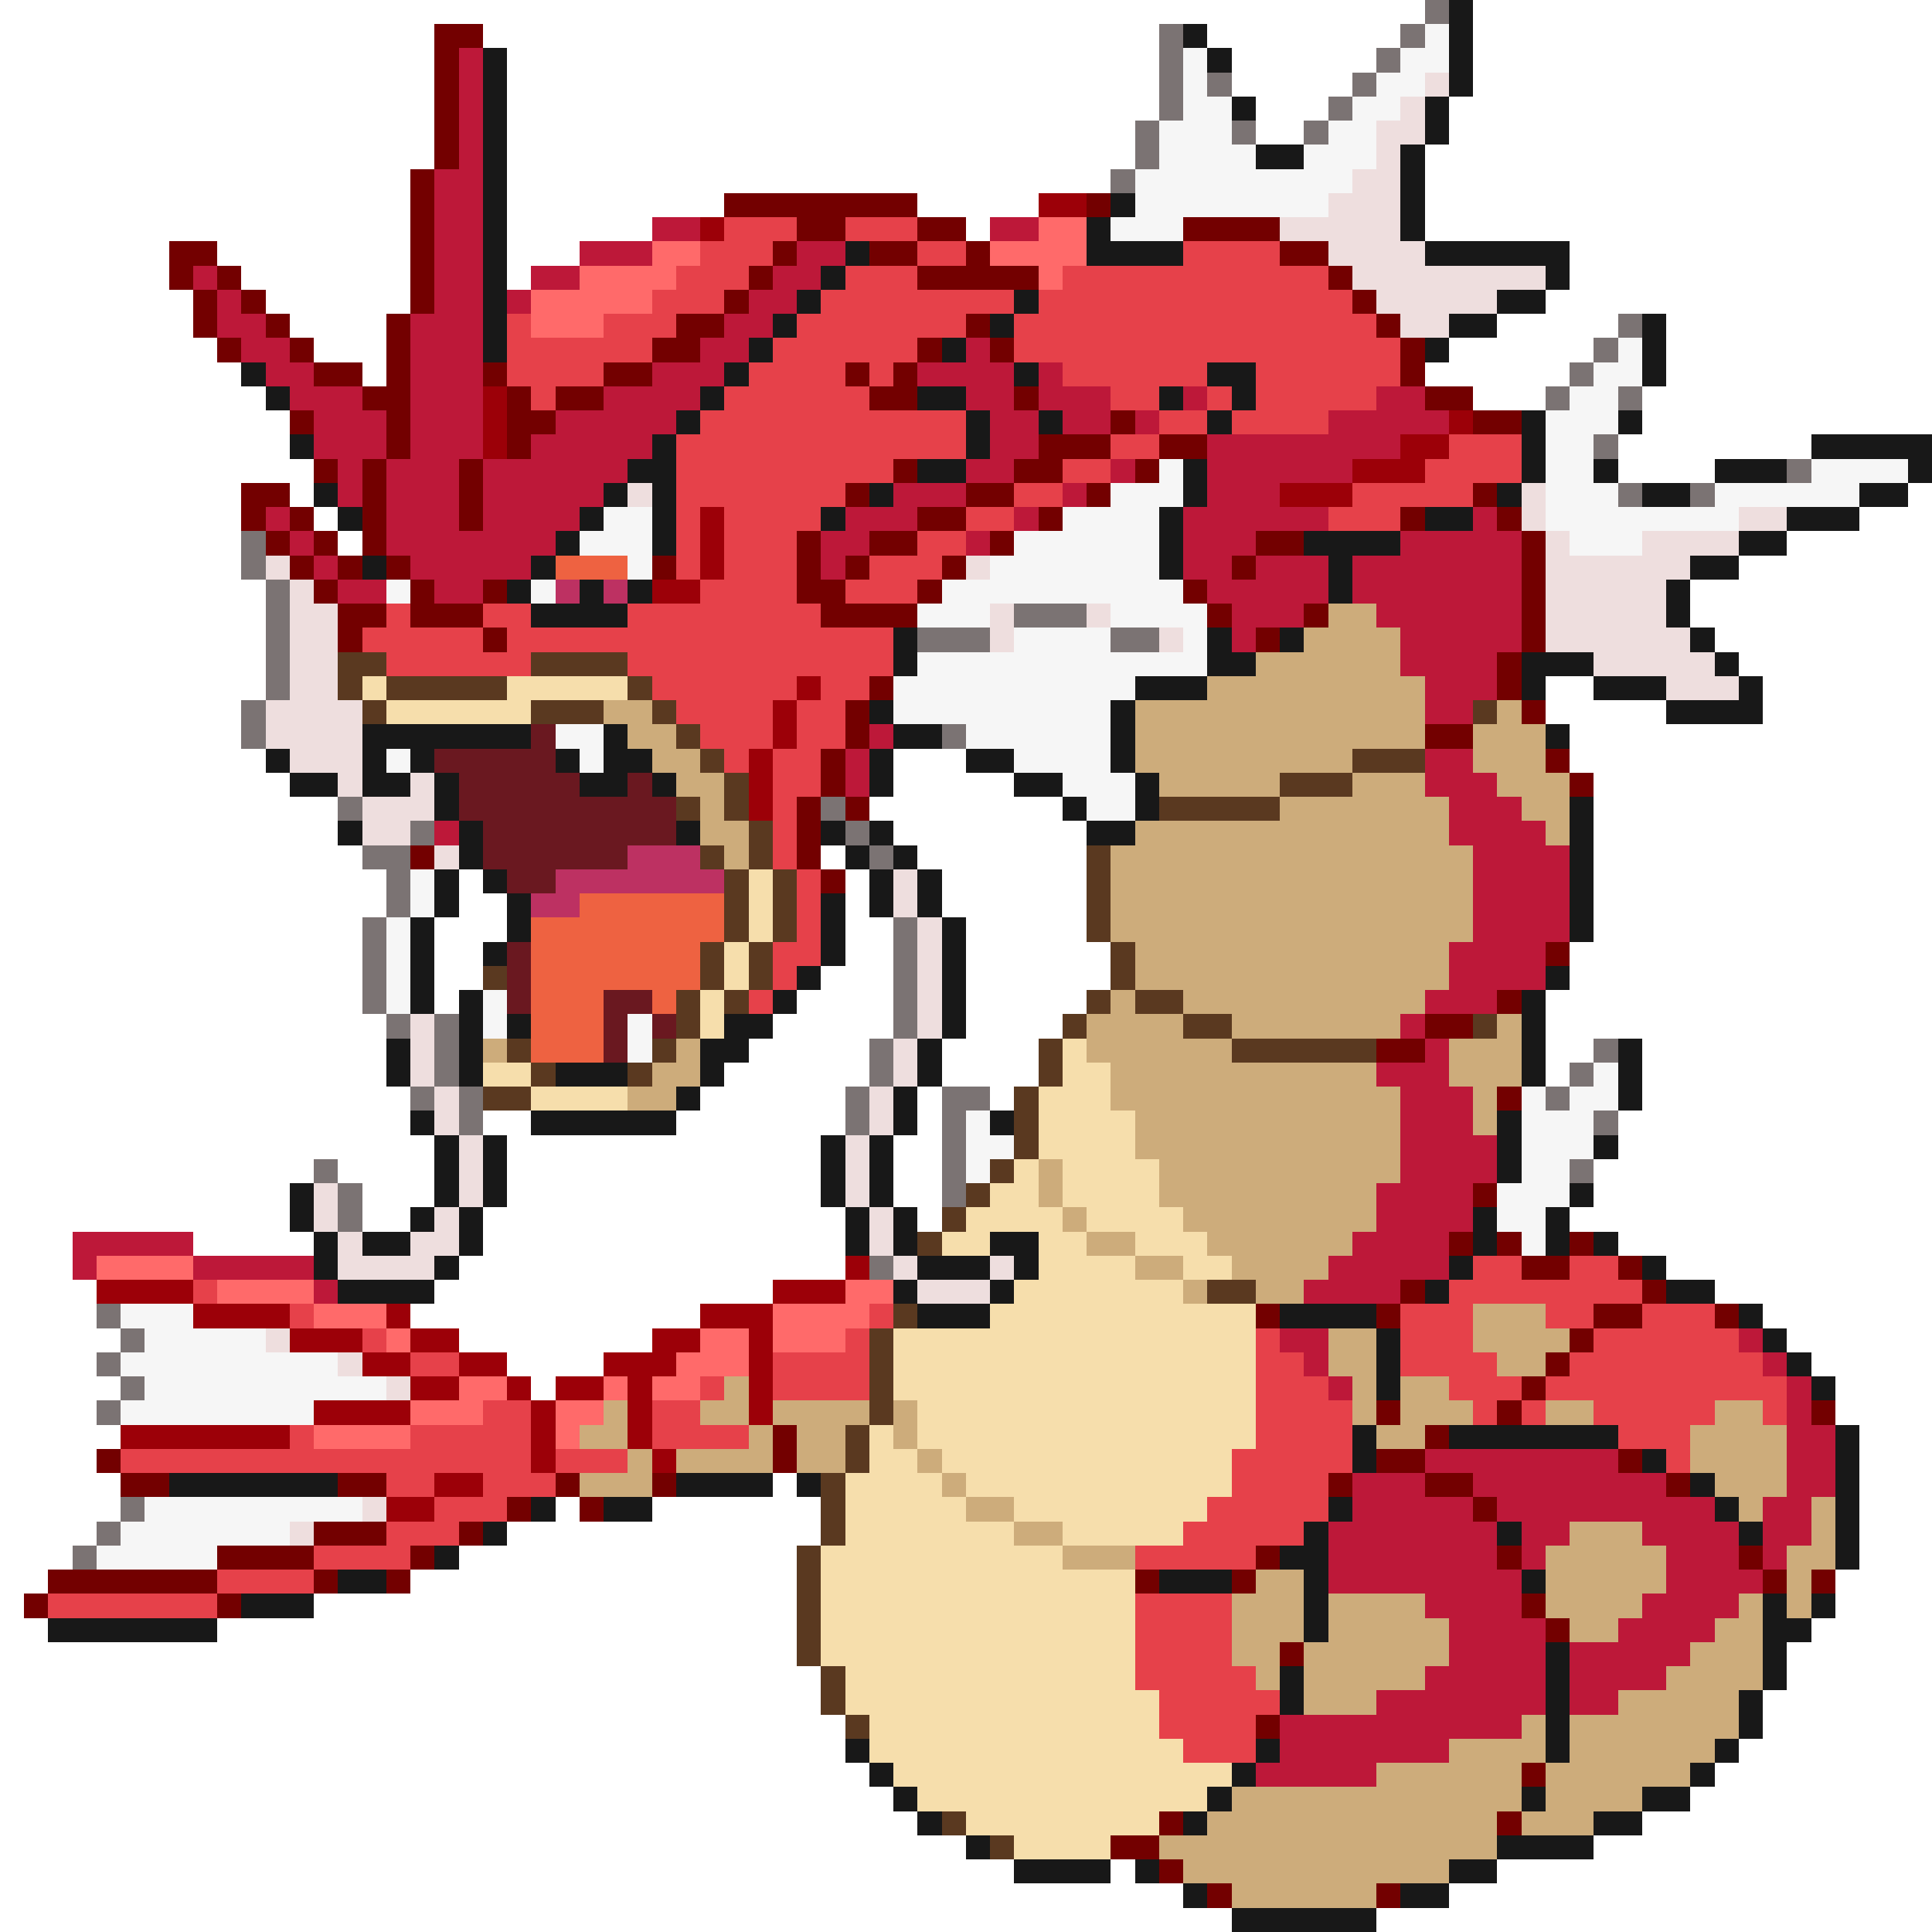 <svg xmlns="http://www.w3.org/2000/svg" viewBox="0 -0.5 80 80" shape-rendering="crispEdges">
<path stroke="#7b7373" d="M59 0h1M48 1h1M58 1h1M48 2h1M57 2h1M48 3h1M50 3h1M56 3h1M48 4h1M55 4h1M47 5h1M51 5h1M54 5h1M47 6h1M46 7h1M67 13h1M66 14h1M65 15h1M64 16h1M67 16h1M66 18h1M74 19h1M67 20h1M70 20h1M10 22h1M10 23h1M11 24h1M11 25h1M42 25h3M11 26h1M38 26h3M46 26h2M11 27h1M11 28h1M10 29h1M10 30h1M39 30h1M14 33h1M34 33h1M17 34h1M35 34h1M15 35h2M36 35h1M16 36h1M16 37h1M15 38h1M37 38h1M15 39h1M37 39h1M15 40h1M37 40h1M15 41h1M37 41h1M16 42h1M18 42h1M37 42h1M18 43h1M36 43h1M66 43h1M18 44h1M36 44h1M65 44h1M17 45h1M19 45h1M35 45h1M39 45h2M64 45h1M19 46h1M35 46h1M39 46h1M66 46h1M39 47h1M13 48h1M39 48h1M65 48h1M14 49h1M39 49h1M14 50h1M36 52h1M4 54h1M5 55h1M4 56h1M5 57h1M4 58h1M5 62h1M4 63h1M3 64h1" />
<path stroke="#181818" d="M60 0h1M49 1h1M60 1h1M20 2h1M50 2h1M60 2h1M20 3h1M60 3h1M20 4h1M51 4h1M59 4h1M20 5h1M59 5h1M20 6h1M52 6h2M58 6h1M20 7h1M58 7h1M20 8h1M46 8h1M58 8h1M20 9h1M45 9h1M58 9h1M20 10h1M35 10h1M45 10h4M59 10h6M20 11h1M34 11h1M64 11h1M20 12h1M33 12h1M42 12h1M62 12h2M20 13h1M32 13h1M41 13h1M60 13h2M68 13h1M20 14h1M31 14h1M39 14h1M59 14h1M68 14h1M10 15h1M30 15h1M42 15h1M50 15h2M68 15h1M11 16h1M29 16h1M38 16h2M48 16h1M51 16h1M28 17h1M40 17h1M43 17h1M50 17h1M63 17h1M67 17h1M12 18h1M27 18h1M40 18h1M63 18h1M75 18h5M26 19h2M38 19h2M49 19h1M63 19h1M66 19h1M71 19h3M79 19h1M13 20h1M25 20h1M27 20h1M36 20h1M49 20h1M62 20h1M68 20h2M77 20h2M14 21h1M24 21h1M27 21h1M34 21h1M48 21h1M59 21h2M74 21h3M23 22h1M27 22h1M48 22h1M54 22h4M72 22h2M15 23h1M22 23h1M48 23h1M55 23h1M70 23h2M21 24h1M24 24h1M26 24h1M55 24h1M69 24h1M22 25h4M69 25h1M37 26h1M50 26h1M53 26h1M70 26h1M37 27h1M50 27h2M63 27h3M71 27h1M47 28h3M63 28h1M66 28h3M72 28h1M36 29h1M46 29h1M69 29h4M15 30h7M25 30h1M37 30h2M46 30h1M64 30h1M11 31h1M15 31h1M17 31h1M23 31h1M25 31h2M36 31h1M40 31h2M46 31h1M12 32h2M15 32h2M18 32h1M24 32h2M27 32h1M36 32h1M42 32h2M47 32h1M18 33h1M44 33h1M47 33h1M65 33h1M14 34h1M19 34h1M28 34h1M34 34h1M36 34h1M45 34h2M65 34h1M19 35h1M35 35h1M37 35h1M65 35h1M18 36h1M20 36h1M36 36h1M38 36h1M65 36h1M18 37h1M21 37h1M34 37h1M36 37h1M38 37h1M65 37h1M17 38h1M21 38h1M34 38h1M39 38h1M65 38h1M17 39h1M20 39h1M34 39h1M39 39h1M17 40h1M33 40h1M39 40h1M64 40h1M17 41h1M19 41h1M32 41h1M39 41h1M63 41h1M19 42h1M21 42h1M30 42h2M39 42h1M63 42h1M16 43h1M19 43h1M29 43h2M38 43h1M63 43h1M67 43h1M16 44h1M19 44h1M23 44h3M29 44h1M38 44h1M63 44h1M67 44h1M28 45h1M37 45h1M67 45h1M17 46h1M22 46h6M37 46h1M41 46h1M62 46h1M18 47h1M20 47h1M34 47h1M36 47h1M62 47h1M66 47h1M18 48h1M20 48h1M34 48h1M36 48h1M62 48h1M12 49h1M18 49h1M20 49h1M34 49h1M36 49h1M65 49h1M12 50h1M17 50h1M19 50h1M35 50h1M37 50h1M61 50h1M64 50h1M13 51h1M15 51h2M19 51h1M35 51h1M37 51h1M41 51h2M61 51h1M64 51h1M66 51h1M13 52h1M18 52h1M38 52h3M42 52h1M60 52h1M68 52h1M14 53h4M37 53h1M41 53h1M59 53h1M69 53h2M38 54h3M53 54h4M72 54h1M57 55h1M73 55h1M57 56h1M74 56h1M57 57h1M75 57h1M56 59h1M60 59h7M76 59h1M56 60h1M68 60h1M76 60h1M7 61h7M28 61h4M33 61h1M70 61h1M76 61h1M22 62h1M25 62h2M55 62h1M71 62h1M76 62h1M20 63h1M54 63h1M62 63h1M72 63h1M76 63h1M18 64h1M53 64h2M76 64h1M14 65h2M48 65h3M54 65h1M63 65h1M10 66h3M54 66h1M73 66h1M75 66h1M2 67h7M54 67h1M73 67h2M64 68h1M73 68h1M53 69h1M64 69h1M73 69h1M53 70h1M64 70h1M72 70h1M64 71h1M72 71h1M35 72h1M52 72h1M64 72h1M71 72h1M36 73h1M51 73h1M70 73h1M37 74h1M50 74h1M63 74h1M68 74h2M38 75h1M49 75h1M66 75h2M40 76h1M62 76h4M42 77h4M47 77h1M60 77h2M49 78h1M58 78h2M51 79h6" />
<path stroke="#730000" d="M18 1h2M18 2h1M18 3h1M18 4h1M18 5h1M18 6h1M17 7h1M17 8h1M30 8h8M45 8h1M17 9h1M33 9h2M38 9h2M49 9h4M7 10h2M17 10h1M32 10h1M36 10h2M40 10h1M53 10h2M7 11h1M9 11h1M17 11h1M31 11h1M38 11h5M55 11h1M8 12h1M10 12h1M17 12h1M30 12h1M56 12h1M8 13h1M11 13h1M16 13h1M28 13h2M40 13h1M57 13h1M9 14h1M12 14h1M16 14h1M27 14h2M38 14h1M41 14h1M58 14h1M13 15h2M16 15h1M20 15h1M25 15h2M35 15h1M37 15h1M58 15h1M15 16h2M21 16h1M23 16h2M36 16h2M42 16h1M59 16h2M12 17h1M16 17h1M21 17h2M46 17h1M61 17h2M16 18h1M21 18h1M43 18h3M48 18h2M13 19h1M15 19h1M19 19h1M37 19h1M42 19h2M47 19h1M10 20h2M15 20h1M19 20h1M35 20h1M40 20h2M45 20h1M61 20h1M10 21h1M12 21h1M15 21h1M19 21h1M38 21h2M43 21h1M58 21h1M62 21h1M11 22h1M13 22h1M15 22h1M33 22h1M36 22h2M41 22h1M52 22h2M63 22h1M12 23h1M14 23h1M16 23h1M27 23h1M33 23h1M35 23h1M39 23h1M51 23h1M63 23h1M13 24h1M17 24h1M20 24h1M33 24h2M38 24h1M49 24h1M63 24h1M14 25h2M17 25h3M34 25h4M50 25h1M54 25h1M63 25h1M14 26h1M20 26h1M52 26h1M63 26h1M62 27h1M36 28h1M62 28h1M35 29h1M63 29h1M35 30h1M59 30h2M34 31h1M64 31h1M34 32h1M65 32h1M33 33h1M35 33h1M33 34h1M17 35h1M33 35h1M34 36h1M64 39h1M62 41h1M59 42h2M57 43h2M62 45h1M61 49h1M60 51h1M62 51h1M65 51h1M63 52h2M67 52h1M58 53h1M68 53h1M52 54h1M57 54h1M66 54h2M71 54h1M65 55h1M64 56h1M63 57h1M57 58h1M62 58h1M75 58h1M32 59h1M59 59h1M4 60h1M32 60h1M57 60h2M67 60h1M5 61h2M14 61h2M23 61h1M27 61h1M55 61h1M59 61h2M69 61h1M21 62h1M24 62h1M61 62h1M13 63h3M19 63h1M9 64h4M17 64h1M52 64h1M62 64h1M72 64h1M2 65h7M13 65h1M16 65h1M47 65h1M51 65h1M73 65h1M75 65h1M1 66h1M9 66h1M63 66h1M64 67h1M53 68h1M52 71h1M63 73h1M48 75h1M62 75h1M46 76h2M48 77h1M50 78h1M57 78h1" />
<path stroke="#f6f6f6" d="M59 1h1M49 2h1M58 2h2M49 3h1M57 3h2M49 4h2M56 4h2M48 5h3M55 5h2M48 6h4M54 6h3M47 7h9M47 8h8M46 9h3M67 14h1M66 15h2M65 16h2M64 17h3M64 18h2M48 19h1M64 19h2M75 19h4M46 20h3M64 20h3M71 20h6M25 21h2M44 21h4M64 21h8M24 22h3M42 22h6M65 22h3M26 23h1M41 23h7M16 24h1M22 24h1M39 24h10M38 25h3M46 25h4M42 26h4M49 26h1M38 27h12M37 28h10M37 29h9M23 30h2M40 30h6M16 31h1M24 31h1M42 31h4M44 32h3M45 33h2M17 36h1M17 37h1M16 38h1M16 39h1M16 40h1M16 41h1M20 41h1M20 42h1M26 42h1M26 43h1M66 44h1M63 45h1M65 45h2M40 46h1M63 46h3M40 47h2M63 47h3M40 48h1M63 48h2M62 49h3M62 50h2M63 51h1M5 54h3M6 55h5M5 56h9M6 57h10M5 58h8M6 62h9M5 63h7M4 64h5" />
<path stroke="#bd1839" d="M19 2h1M19 3h1M19 4h1M19 5h1M19 6h1M18 7h2M18 8h2M18 9h2M27 9h2M41 9h2M18 10h2M24 10h3M33 10h2M8 11h1M18 11h2M22 11h2M32 11h2M9 12h1M18 12h2M21 12h1M31 12h2M9 13h2M17 13h3M30 13h2M10 14h2M17 14h3M29 14h2M40 14h1M11 15h2M17 15h3M27 15h3M38 15h4M43 15h1M12 16h3M17 16h3M25 16h4M40 16h2M43 16h3M49 16h1M57 16h2M13 17h3M17 17h3M23 17h5M41 17h2M44 17h2M47 17h1M55 17h5M13 18h3M17 18h3M22 18h5M41 18h2M50 18h8M14 19h1M16 19h3M20 19h6M40 19h2M46 19h1M50 19h6M14 20h1M16 20h3M20 20h5M37 20h3M44 20h1M50 20h3M11 21h1M16 21h3M20 21h4M35 21h3M42 21h1M49 21h6M61 21h1M12 22h1M16 22h7M34 22h2M40 22h1M49 22h3M58 22h5M13 23h1M17 23h5M34 23h1M49 23h2M52 23h3M56 23h7M14 24h2M18 24h2M50 24h5M56 24h7M51 25h3M57 25h6M51 26h1M58 26h5M58 27h4M59 28h3M59 29h2M36 30h1M35 31h1M59 31h2M35 32h1M59 32h3M60 33h3M18 34h1M60 34h4M61 35h4M61 36h4M61 37h4M61 38h4M60 39h4M60 40h4M59 41h3M58 42h1M59 43h1M57 44h3M58 45h3M58 46h3M58 47h4M58 48h4M57 49h4M57 50h4M3 51h5M56 51h4M3 52h1M8 52h5M55 52h5M13 53h1M54 53h4M53 55h2M72 55h1M54 56h1M73 56h1M55 57h1M74 57h1M74 58h1M74 59h2M59 60h8M74 60h2M56 61h3M61 61h8M74 61h2M56 62h5M62 62h9M73 62h2M55 63h7M63 63h2M68 63h4M73 63h2M55 64h7M63 64h1M69 64h3M73 64h1M55 65h8M69 65h4M59 66h4M68 66h4M60 67h4M67 67h4M60 68h4M65 68h5M59 69h5M65 69h4M57 70h7M65 70h2M53 71h10M53 72h7M52 73h5" />
<path stroke="#eedede" d="M59 3h1M58 4h1M57 5h2M57 6h1M56 7h2M55 8h3M53 9h5M55 10h4M56 11h8M57 12h5M58 13h2M26 20h1M63 20h1M63 21h1M72 21h2M64 22h1M68 22h4M11 23h1M40 23h1M64 23h6M12 24h1M64 24h5M12 25h2M41 25h1M45 25h1M64 25h5M12 26h2M41 26h1M48 26h1M64 26h6M12 27h2M66 27h5M12 28h2M69 28h3M11 29h4M11 30h4M12 31h3M14 32h1M17 32h1M15 33h3M15 34h2M18 35h1M37 36h1M37 37h1M38 38h1M38 39h1M38 40h1M38 41h1M17 42h1M38 42h1M17 43h1M37 43h1M17 44h1M37 44h1M18 45h1M36 45h1M18 46h1M36 46h1M19 47h1M35 47h1M19 48h1M35 48h1M13 49h1M19 49h1M35 49h1M13 50h1M18 50h1M36 50h1M14 51h1M17 51h2M36 51h1M14 52h4M37 52h1M41 52h1M38 53h3M11 55h1M14 56h1M16 57h1M15 62h1M12 63h1" />
<path stroke="#9c0008" d="M43 8h2M29 9h1M20 16h1M20 17h1M60 17h1M20 18h1M58 18h2M56 19h3M53 20h3M29 21h1M29 22h1M29 23h1M27 24h2M33 28h1M32 29h1M32 30h1M31 31h1M31 32h1M31 33h1M35 52h1M4 53h4M32 53h3M8 54h4M16 54h1M29 54h3M12 55h3M17 55h2M27 55h2M31 55h1M15 56h2M19 56h2M25 56h3M31 56h1M17 57h2M21 57h1M23 57h2M26 57h1M31 57h1M13 58h4M22 58h1M26 58h1M31 58h1M5 59h7M22 59h1M26 59h1M22 60h1M27 60h1M18 61h2M16 62h2" />
<path stroke="#e6414a" d="M30 9h3M35 9h3M29 10h3M38 10h2M49 10h4M28 11h3M35 11h3M44 11h11M27 12h3M34 12h8M43 12h13M21 13h1M25 13h3M33 13h7M42 13h15M21 14h6M32 14h6M42 14h16M21 15h4M31 15h4M36 15h1M44 15h6M52 15h6M22 16h1M30 16h6M46 16h2M50 16h1M52 16h5M29 17h11M48 17h2M51 17h4M28 18h12M46 18h2M60 18h3M28 19h9M44 19h2M59 19h4M28 20h7M42 20h2M56 20h5M28 21h1M30 21h4M40 21h2M55 21h3M28 22h1M30 22h3M38 22h2M28 23h1M30 23h3M36 23h3M29 24h4M35 24h3M16 25h1M20 25h2M26 25h8M15 26h5M21 26h16M16 27h6M26 27h11M27 28h6M34 28h2M28 29h4M33 29h2M29 30h3M33 30h2M30 31h1M32 31h2M32 32h2M32 33h1M32 34h1M32 35h1M33 36h1M33 37h1M33 38h1M32 39h2M32 40h1M31 41h1M61 52h2M65 52h2M8 53h1M60 53h8M12 54h1M36 54h1M58 54h3M64 54h2M68 54h3M15 55h1M35 55h1M52 55h1M58 55h3M66 55h6M17 56h2M32 56h4M52 56h2M58 56h4M65 56h8M29 57h1M32 57h4M52 57h3M60 57h3M64 57h10M20 58h2M27 58h2M52 58h4M61 58h1M63 58h1M66 58h5M73 58h1M12 59h1M17 59h5M27 59h4M52 59h4M67 59h3M5 60h17M23 60h3M51 60h5M69 60h1M16 61h2M20 61h3M51 61h4M18 62h3M50 62h5M16 63h3M49 63h5M13 64h4M47 64h5M9 65h4M2 66h7M47 66h4M47 67h4M47 68h4M47 69h5M48 70h5M48 71h4M49 72h3" />
<path stroke="#ff6a6a" d="M43 9h2M27 10h2M41 10h4M24 11h4M43 11h1M22 12h5M22 13h3M4 52h4M9 53h4M35 53h2M13 54h3M32 54h4M16 55h1M29 55h2M32 55h3M28 56h3M19 57h2M25 57h1M27 57h2M17 58h3M23 58h2M13 59h4M23 59h1" />
<path stroke="#ee6241" d="M23 23h3M24 37h6M22 38h8M22 39h7M22 40h7M22 41h3M27 41h1M22 42h3M22 43h3" />
<path stroke="#bd3162" d="M23 24h1M25 24h1M26 35h3M23 36h7M22 37h2" />
<path stroke="#cdac7b" d="M55 25h2M54 26h4M52 27h6M50 28h9M25 29h2M47 29h12M62 29h1M26 30h2M47 30h12M61 30h3M27 31h2M47 31h9M61 31h3M28 32h2M48 32h5M56 32h3M62 32h3M29 33h1M53 33h7M63 33h2M29 34h2M47 34h13M64 34h1M30 35h1M46 35h15M46 36h15M46 37h15M46 38h15M47 39h13M47 40h13M46 41h1M49 41h10M45 42h4M51 42h7M62 42h1M20 43h1M28 43h1M45 43h6M60 43h3M27 44h2M46 44h11M60 44h3M26 45h2M46 45h12M61 45h1M47 46h11M61 46h1M47 47h11M43 48h1M48 48h10M43 49h1M48 49h9M44 50h1M49 50h8M45 51h2M50 51h6M47 52h2M51 52h4M49 53h1M52 53h2M61 54h3M55 55h2M61 55h4M55 56h2M62 56h2M30 57h1M56 57h1M58 57h2M25 58h1M29 58h2M32 58h4M37 58h1M56 58h1M58 58h3M64 58h2M71 58h2M24 59h2M31 59h1M33 59h2M37 59h1M57 59h2M70 59h4M26 60h1M28 60h4M33 60h2M38 60h1M70 60h4M24 61h3M39 61h1M71 61h3M40 62h2M72 62h1M75 62h1M42 63h2M65 63h3M75 63h1M44 64h3M64 64h5M74 64h2M52 65h2M64 65h5M74 65h1M51 66h3M55 66h4M64 66h4M72 66h1M74 66h1M51 67h3M55 67h5M65 67h2M71 67h2M51 68h2M54 68h6M70 68h3M52 69h1M54 69h5M69 69h4M54 70h3M67 70h5M63 71h1M65 71h7M60 72h4M65 72h6M57 73h6M64 73h6M51 74h12M64 74h4M50 75h12M63 75h3M48 76h14M49 77h11M51 78h6" />
<path stroke="#5a3920" d="M14 27h2M22 27h4M14 28h1M16 28h5M26 28h1M15 29h1M22 29h3M27 29h1M61 29h1M28 30h1M29 31h1M56 31h3M30 32h1M53 32h3M28 33h1M30 33h1M48 33h5M31 34h1M29 35h1M31 35h1M45 35h1M30 36h1M32 36h1M45 36h1M30 37h1M32 37h1M45 37h1M30 38h1M32 38h1M45 38h1M29 39h1M31 39h1M46 39h1M20 40h1M29 40h1M31 40h1M46 40h1M28 41h1M30 41h1M45 41h1M47 41h2M28 42h1M44 42h1M49 42h2M61 42h1M21 43h1M27 43h1M43 43h1M51 43h6M22 44h1M26 44h1M43 44h1M20 45h2M42 45h1M42 46h1M42 47h1M41 48h1M40 49h1M39 50h1M38 51h1M50 53h2M37 54h1M36 55h1M36 56h1M36 57h1M36 58h1M35 59h1M35 60h1M34 61h1M34 62h1M34 63h1M33 64h1M33 65h1M33 66h1M33 67h1M33 68h1M34 69h1M34 70h1M35 71h1M39 75h1M41 76h1" />
<path stroke="#f6deac" d="M15 28h1M21 28h5M16 29h6M31 36h1M31 37h1M31 38h1M30 39h1M30 40h1M29 41h1M29 42h1M44 43h1M20 44h2M44 44h2M22 45h4M43 45h3M43 46h4M43 47h4M42 48h1M44 48h4M41 49h2M44 49h4M40 50h4M45 50h4M39 51h2M43 51h2M47 51h3M43 52h4M49 52h2M42 53h7M41 54h11M37 55h15M37 56h15M37 57h15M38 58h14M36 59h1M38 59h14M36 60h2M39 60h12M35 61h4M40 61h11M35 62h5M42 62h8M35 63h7M44 63h5M34 64h10M34 65h13M34 66h13M34 67h13M34 68h13M35 69h12M35 70h13M36 71h12M36 72h13M37 73h14M38 74h12M40 75h8M42 76h4" />
<path stroke="#6a1820" d="M22 30h1M18 31h5M19 32h5M26 32h1M19 33h9M20 34h8M20 35h6M21 36h2M21 39h1M21 40h1M21 41h1M25 41h2M25 42h1M27 42h1M25 43h1" />
</svg>